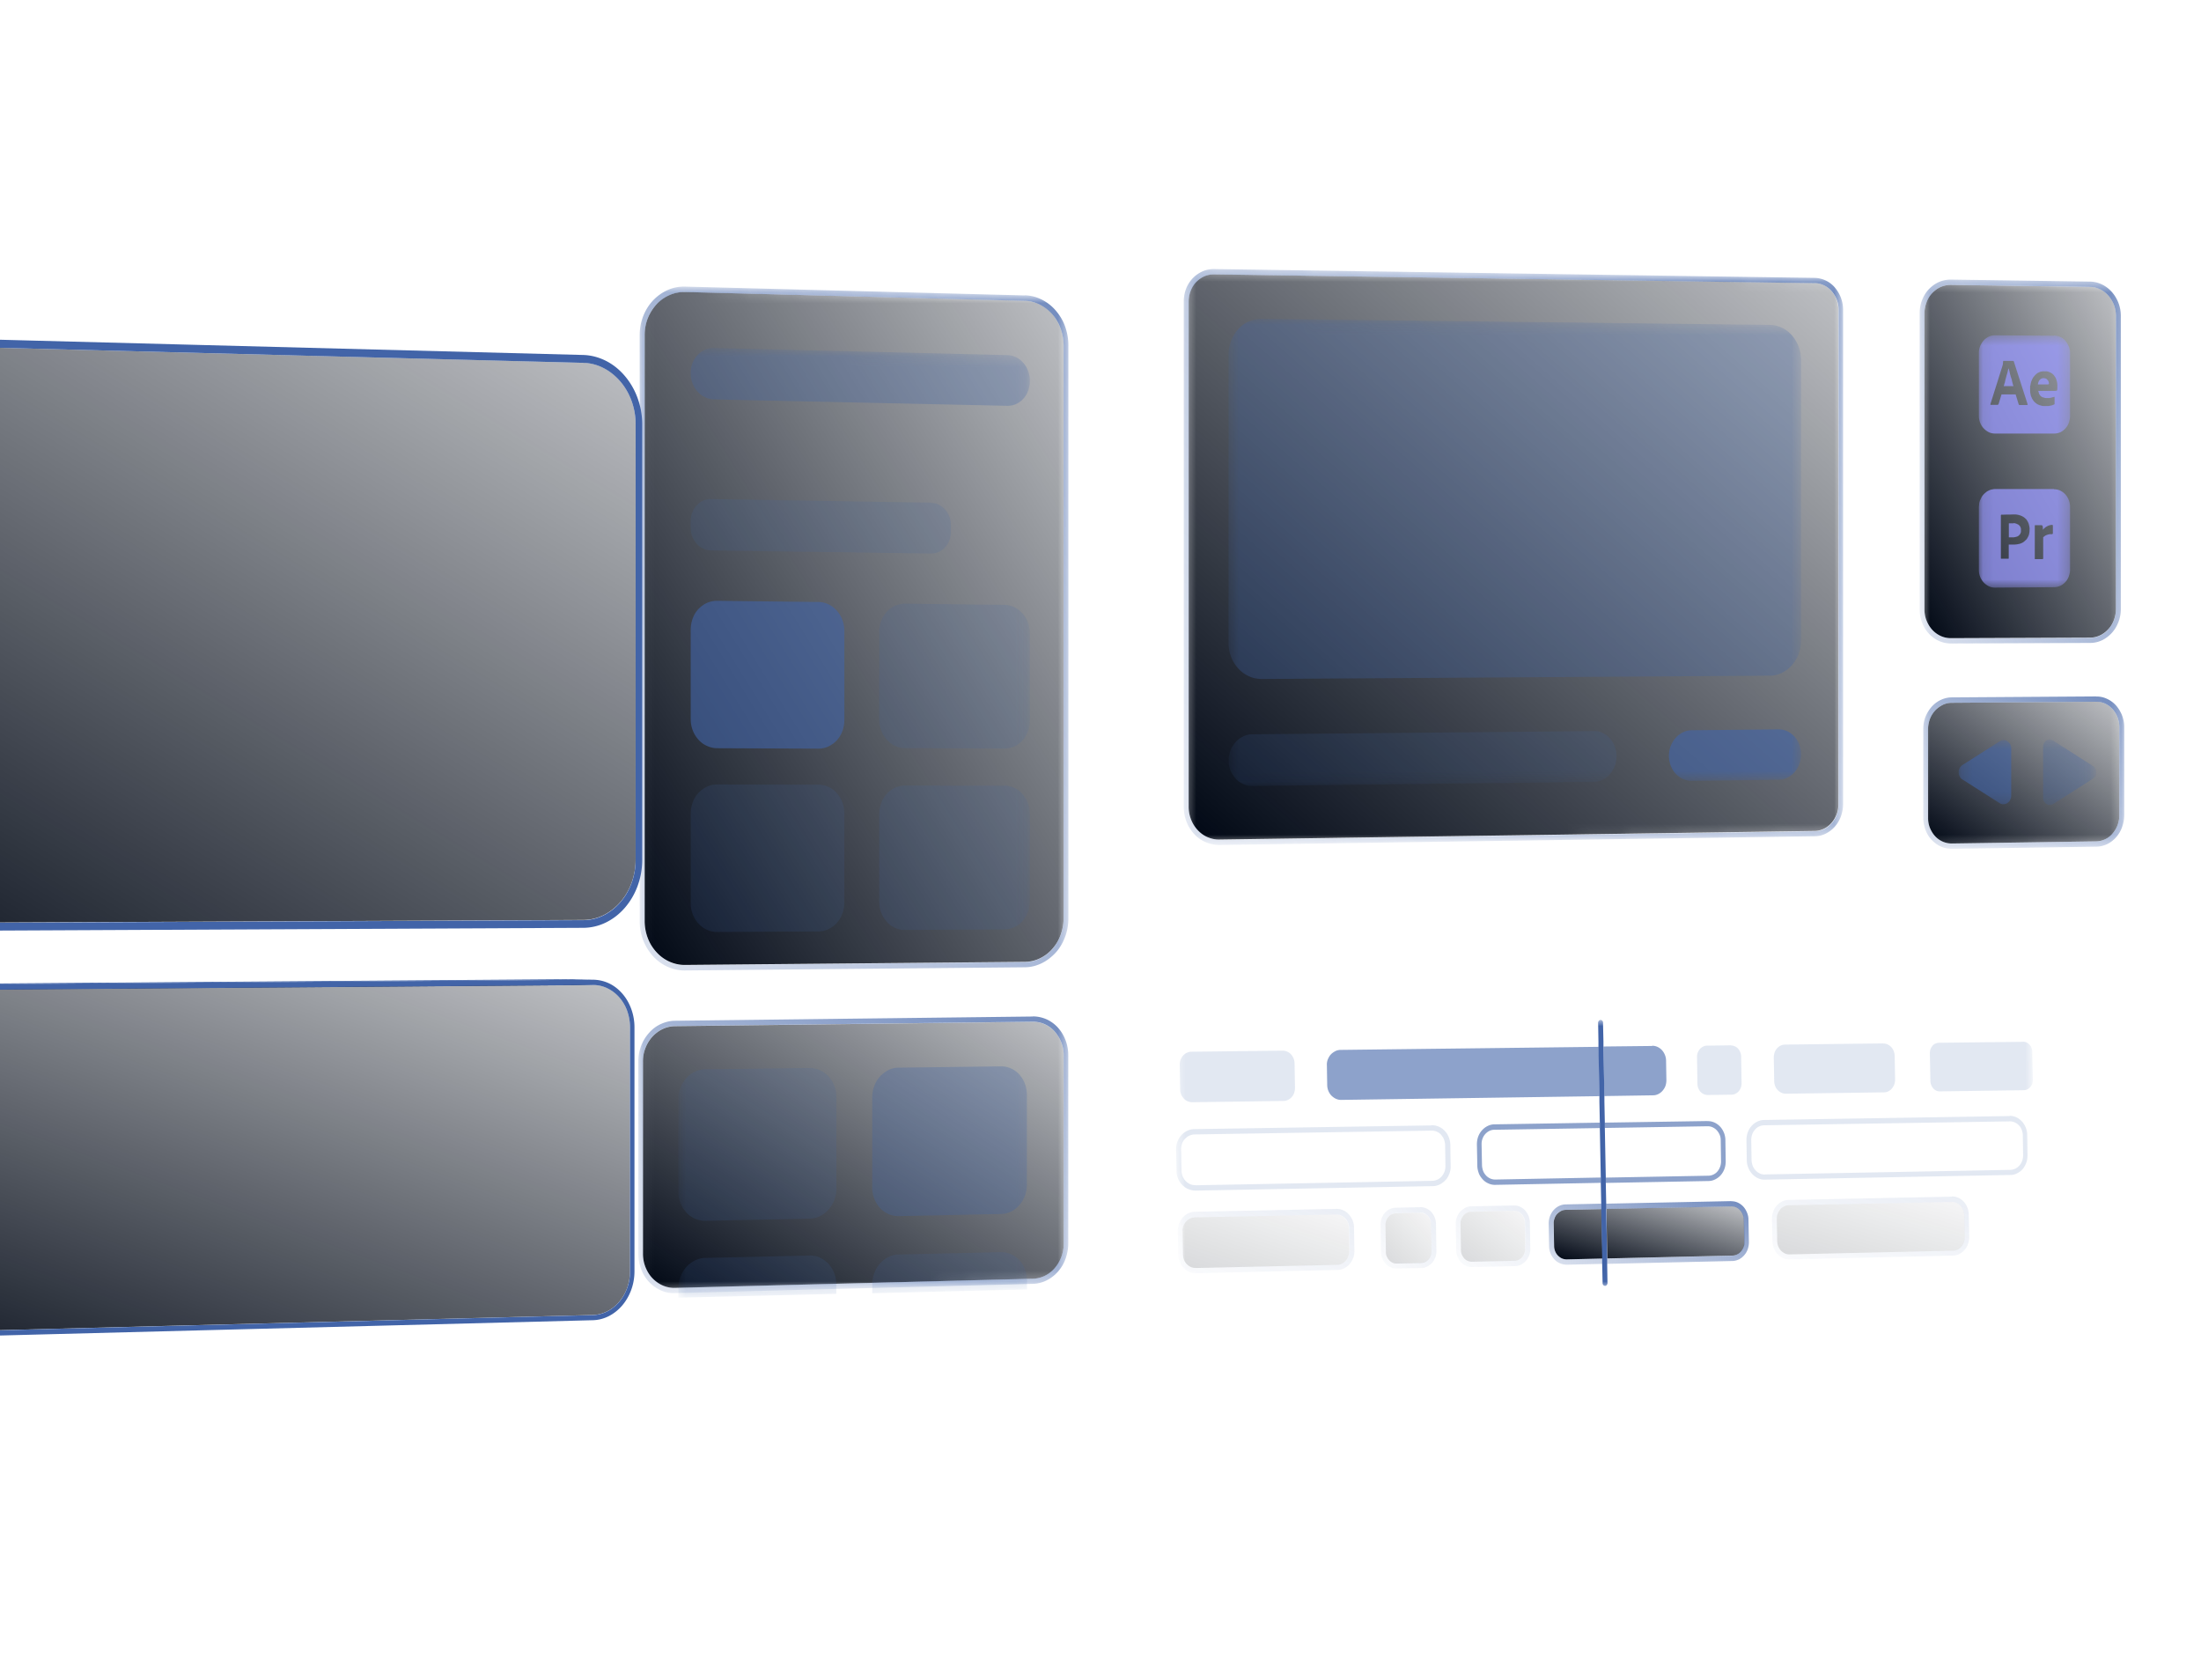 <svg xmlns="http://www.w3.org/2000/svg" xmlns:xlink="http://www.w3.org/1999/xlink" width="207" height="158" fill="none" xmlns:v="https://vecta.io/nano"><style><![CDATA[.B{fill:#4264a8}.C{fill:#fff}.D{opacity:.15}.E{fill:#000714}.F{fill-opacity:.75}.G{opacity:.6}.H{color-interpolation-filters:sRGB}.I{flood-opacity:0}]]></style><g filter="url(#b)"><mask id="A" maskUnits="userSpaceOnUse" x="190" y="92" width="3" height="1"><path d="M190.961 92.56l1.89.06h-.03-.03-.03-.03l-1.89-.06h.03.03.03.03z" class="C"/></mask><g mask="url(#A)" class="E"><path d="M192.741 92.62l-1.89-.06h.03.03.03.03l1.89.06h-.03-.03-.03-.03z"/></g><mask id="B" maskUnits="userSpaceOnUse" x="190" y="92" width="3" height="1"><path d="M190.971 92.08l1.89.05h-.03-.03-.03-.03l-1.89-.05h.03.03.03.03z" class="C"/></mask><g mask="url(#B)" class="B"><path d="M192.741 92.13l-1.89-.05h.03.03.03.03l1.89.05h-.03-.03-.03-.03z"/></g><path d="M109.421 93.27l-1.62-.07 83.04-.64 1.9.06-83.32.65z" class="E"/><path d="M109.421 92.76l-1.62-.06 83.04-.62 1.9.05-83.32.63z" class="B"/><mask id="C" maskUnits="userSpaceOnUse" x="107" y="125" width="3" height="1"><path d="M108.881 125.77l-1.62-.2.13.01h.13.13.13l1.62.2h-.14-.13-.13c-.04 0-.09 0-.13-.01h.01z" class="C"/></mask><g mask="url(#C)" class="B"><path d="M108.881 125.77l-1.62-.2.13.01h.13.13.13l1.62.2h-.14-.13-.13c-.04 0-.09 0-.13-.01"/></g><mask id="D" maskUnits="userSpaceOnUse" x="103" y="121" width="6" height="5"><path d="M108.881 125.769l-1.62-.2c-.47-.06-.91-.21-1.31-.44a3.79 3.79 0 0 1-1.06-.9 4.15 4.15 0 0 1-.7-1.25c-.16-.46-.26-.97-.26-1.5l1.61.18c0 .53.09 1.04.26 1.51s.41.89.71 1.26a3.79 3.79 0 0 0 1.06.9c.4.23.85.38 1.32.44h-.01z" class="C"/></mask><g mask="url(#D)" class="E"><path d="M108.881 125.769l-1.62-.2c-.47-.06-.91-.21-1.31-.44a3.79 3.79 0 0 1-1.06-.9 4.15 4.15 0 0 1-.7-1.25c-.16-.46-.26-.97-.26-1.5l1.61.18c0 .53.09 1.04.26 1.51s.41.89.71 1.26a3.79 3.79 0 0 0 1.06.9c.4.23.85.38 1.32.44"/></g><path d="M105.54 121.669l-1.6-.19V97.44l1.6.08v24.15z" class="E"/><path d="M192.741 92.62c.49 0 .95.1 1.37.3a3.54 3.54 0 0 1 1.12.85c.32.36.57.79.75 1.27s.27 1.01.27 1.56v22.95c0 .55-.1 1.09-.27 1.57s-.43.92-.75 1.3a3.53 3.53 0 0 1-1.12.89c-.42.21-.88.34-1.37.35l-83.32 2.13a3.63 3.63 0 0 1-1.51-.29c-.47-.2-.88-.5-1.23-.88a4.28 4.28 0 0 1-.83-1.32c-.2-.5-.3-1.05-.3-1.64V97.52c0-.59.11-1.14.3-1.65s.48-.97.83-1.35a3.9 3.9 0 0 1 1.23-.91 3.63 3.63 0 0 1 1.51-.34l83.32-.65z" fill="url(#e)"/><mask id="E" maskUnits="userSpaceOnUse" x="103" y="93" width="7" height="5"><path d="M105.541 97.52l-1.61-.08a4.64 4.64 0 0 1 .3-1.64c.19-.5.48-.96.83-1.34a3.94 3.94 0 0 1 1.23-.91c.47-.22.97-.34 1.5-.34l1.62.06c-.54 0-1.04.13-1.51.34a3.79 3.79 0 0 0-1.23.91 4.31 4.31 0 0 0-.83 1.35c-.2.51-.3 1.07-.3 1.65z" class="C"/></mask><g mask="url(#E)" class="E"><path d="M105.541 97.52l-1.61-.08a4.73 4.73 0 0 1 .19-1.32c.12-.41.31-.8.54-1.15a3.98 3.98 0 0 1 .82-.91c.31-.25.66-.47 1.04-.61l1.62.06c-.38.15-.73.35-1.05.61s-.59.57-.82.92-.41.74-.54 1.16-.19.86-.19 1.33"/><path d="M108.141 93.51l-1.62-.06c.1-.04.2-.07.3-.1s.21-.05.31-.07l.32-.05.33-.02 1.62.06a1.83 1.83 0 0 0-.33.02l-.32.05a3.53 3.53 0 0 0-.31.08l-.3.1"/></g><mask id="F" maskUnits="userSpaceOnUse" x="103" y="121" width="6" height="6"><path d="M108.821 126.28l-1.62-.2a4.12 4.12 0 0 1-1.47-.49 4.19 4.19 0 0 1-1.18-1c-.33-.4-.6-.88-.79-1.4a4.9 4.9 0 0 1-.29-1.68l1.61.18c0 .6.1 1.17.29 1.69s.46 1 .79 1.41.74.75 1.19 1.01.95.43 1.47.49v-.01z" class="C"/></mask><g mask="url(#F)" class="B"><path d="M108.821 126.28l-1.62-.2a4.12 4.12 0 0 1-1.47-.49 4.19 4.19 0 0 1-1.18-1c-.33-.4-.6-.88-.79-1.4a4.9 4.9 0 0 1-.29-1.68l1.61.18c0 .6.1 1.17.29 1.69s.46 1 .79 1.41.74.75 1.19 1.01.95.43 1.47.49"/></g><path d="M105.081 121.68l-1.61-.19V97.45l1.61.08v24.15z" class="B"/><mask id="G" maskUnits="userSpaceOnUse" x="103" y="92" width="7" height="6"><path d="M105.081 97.53l-1.61-.08c0-.65.12-1.27.34-1.84s.54-1.08.93-1.51a4.31 4.31 0 0 1 1.38-1.02 4.01 4.01 0 0 1 1.68-.38l1.62.06a4.02 4.02 0 0 0-1.69.38c-.52.24-.99.59-1.38 1.03s-.71.95-.93 1.51-.34 1.19-.34 1.85z" class="C"/></mask><g mask="url(#G)" class="B"><path d="M105.081 97.53l-1.61-.08c0-.52.08-1.01.22-1.48a5.08 5.08 0 0 1 .6-1.29 4.53 4.53 0 0 1 .92-1.03c.35-.29.75-.52 1.17-.69l1.62.06c-.42.16-.82.4-1.17.69a4.82 4.82 0 0 0-.93 1.03c-.26.39-.47.83-.61 1.3s-.22.97-.22 1.49"/><path d="M108.001 93.03l-1.62-.06.34-.11.35-.08.36-.05.37-.02 1.62.06c-.12 0-.25 0-.37.02l-.36.05a3.59 3.59 0 0 0-.35.08l-.34.11z"/></g><path d="M192.741 92.129c.54 0 1.06.12 1.53.34s.89.55 1.25.96.64.89.84 1.43a5.03 5.03 0 0 1 .31 1.75v22.94c0 .62-.11 1.22-.31 1.76s-.49 1.04-.84 1.45a4.15 4.15 0 0 1-1.25 1c-.47.24-.99.38-1.53.39l-83.32 2.15a3.84 3.84 0 0 1-1.69-.33 4.19 4.19 0 0 1-1.38-.98c-.39-.42-.71-.92-.93-1.48s-.34-1.18-.34-1.84v-24.15a5.15 5.15 0 0 1 .34-1.85c.22-.57.54-1.08.93-1.51s.86-.78 1.38-1.03 1.09-.38 1.69-.38l83.32-.62zm3.51 27.43v-22.95a4.6 4.6 0 0 0-.27-1.56c-.17-.47-.43-.91-.75-1.27a3.54 3.54 0 0 0-1.12-.85 3.02 3.02 0 0 0-1.37-.3l-83.32.65c-.54 0-1.04.13-1.51.34a3.79 3.79 0 0 0-1.23.91 4.31 4.31 0 0 0-.83 1.35c-.2.51-.3 1.07-.3 1.65v24.14a4.64 4.64 0 0 0 .3 1.64 4 4 0 0 0 .83 1.32c.35.37.77.67 1.23.88s.97.31 1.51.29l83.32-2.13c.49-.01.95-.14 1.37-.35s.8-.52 1.12-.89.57-.81.75-1.3.27-1.02.27-1.57z" class="B"/></g><g filter="url(#c)"><mask id="H" maskUnits="userSpaceOnUse" x="108" y="86" width="3" height="1"><path d="M110.53 86.87l-1.62-.03h.03.03.03.03l1.62.03h-.03-.03-.03-.03z" class="C"/></mask><g mask="url(#H)" class="B"><path d="M110.53 86.87l-1.62-.03h.03.03.03.03l1.62.03h-.03-.03-.03-.03z"/></g><mask id="I" maskUnits="userSpaceOnUse" x="108" y="32" width="3" height="1"><path d="M108.28 32.26l1.62-.2c.06 0 .12-.01.19-.02s.12 0 .19-.01.13 0 .19 0h.19l-1.62.2h-.19-.19c-.06 0-.12 0-.19.01l-.18.02h-.01z" class="C"/></mask><g mask="url(#I)" class="B"><path d="M110.66 32.02l-1.62.2h-.19-.19c-.06 0-.12 0-.19.01l-.18.02 1.62-.2c.06 0 .12-.01.19-.02s.12 0 .19-.01.13 0 .19 0h.19"/></g><mask id="J" maskUnits="userSpaceOnUse" x="103" y="80" width="8" height="7"><path d="M110.53 86.87l-1.62-.03a5.2 5.2 0 0 1-2.07-.49c-.64-.3-1.21-.74-1.68-1.27s-.87-1.16-1.13-1.86-.42-1.47-.42-2.27h1.61a6.34 6.34 0 0 0 .42 2.29 6.02 6.02 0 0 0 1.14 1.87 5.56 5.56 0 0 0 1.69 1.28c.64.31 1.34.48 2.07.5l-.01-.02z" class="C"/></mask><g mask="url(#J)" class="E"><path d="M110.53 86.87l-1.62-.03a5.2 5.2 0 0 1-2.07-.49c-.64-.3-1.21-.74-1.68-1.27s-.87-1.16-1.13-1.86-.42-1.47-.42-2.27h1.61a6.34 6.34 0 0 0 .42 2.29 6.02 6.02 0 0 0 1.14 1.87 5.56 5.56 0 0 0 1.69 1.28c.64.31 1.34.48 2.07.5"/></g><path d="M105.211 80.95l-1.61-.01V38.01l1.61-.17v43.11z" class="E"/><mask id="K" maskUnits="userSpaceOnUse" x="103" y="32" width="7" height="7"><path d="M108.281 32.26l1.62-.2a4.94 4.94 0 0 0-1.85.62c-.56.32-1.07.75-1.49 1.26a5.78 5.78 0 0 0-.99 1.77 6.43 6.43 0 0 0-.36 2.13l-1.61.18c0-.75.13-1.46.36-2.12a5.73 5.73 0 0 1 .99-1.76c.42-.51.92-.94 1.48-1.26s1.18-.53 1.84-.62h.01z" class="C"/></mask><g mask="url(#K)" class="E"><path d="M105.211 37.84l-1.61.18c0-.65.1-1.27.27-1.85s.43-1.12.76-1.6.71-.9 1.16-1.25.94-.62 1.47-.81l1.62-.2a5.15 5.15 0 0 0-1.47.81c-.44.35-.83.77-1.16 1.26a6.04 6.04 0 0 0-.76 1.6 6.29 6.29 0 0 0-.27 1.86"/><path d="M108.871 32.3l-1.62.2.25-.08.25-.07c.08-.02.17-.04.26-.05l.26-.04 1.62-.2-.26.04c-.08.02-.17.03-.26.05l-.26.07-.25.08"/></g><path d="M191.83 34.11a4.52 4.52 0 0 1 1.93.49c.59.3 1.12.73 1.57 1.25s.81 1.14 1.06 1.82.39 1.43.39 2.21v40.96a6.36 6.36 0 0 1-.39 2.2c-.25.68-.61 1.29-1.06 1.8s-.98.93-1.57 1.22-1.24.45-1.93.45l-81.17.35c-.75 0-1.47-.16-2.12-.46a5.38 5.38 0 0 1-1.73-1.27c-.49-.54-.89-1.18-1.17-1.89s-.43-1.49-.43-2.31V37.84c0-.82.15-1.6.43-2.31a5.82 5.82 0 0 1 1.17-1.86c.49-.52 1.08-.95 1.73-1.23s1.37-.43 2.12-.41l81.17 2.09v-.01z" fill="url(#f)"/><mask id="L" maskUnits="userSpaceOnUse" x="102" y="80" width="9" height="8"><path d="M110.5 87.63l-1.62-.04a5.7 5.7 0 0 1-2.32-.56 6.14 6.14 0 0 1-1.9-1.43 6.69 6.69 0 0 1-1.28-2.1c-.3-.79-.47-1.65-.47-2.56h1.6c0 .92.17 1.79.47 2.58a6.74 6.74 0 0 0 1.28 2.11 6.33 6.33 0 0 0 1.9 1.44 5.55 5.55 0 0 0 2.33.56h.01z" class="C"/></mask><g mask="url(#L)" class="B"><path d="M110.5 87.63l-1.62-.04a5.7 5.7 0 0 1-2.32-.56 6.14 6.14 0 0 1-1.9-1.43 6.69 6.69 0 0 1-1.28-2.1c-.3-.79-.47-1.65-.47-2.56h1.6c0 .92.17 1.79.47 2.58a6.74 6.74 0 0 0 1.28 2.11 6.33 6.33 0 0 0 1.9 1.44 5.55 5.55 0 0 0 2.33.56"/></g><path d="M104.52 80.95l-1.61-.01V38l1.61-.18v43.13z" class="B"/><mask id="M" maskUnits="userSpaceOnUse" x="102" y="31" width="8" height="7"><path d="M108.18 31.51l1.62-.21c-.74.09-1.45.34-2.08.7s-1.2.85-1.68 1.43-.86 1.25-1.12 1.99-.41 1.55-.41 2.39l-1.6.18c0-.84.14-1.65.41-2.38s.64-1.41 1.12-1.99a6.1 6.1 0 0 1 1.67-1.42c.63-.36 1.33-.6 2.07-.7v.01z" class="C"/></mask><g mask="url(#M)" class="B"><path d="M104.52 37.82l-1.6.18a7.19 7.19 0 0 1 .31-2.09c.2-.66.49-1.26.86-1.8s.81-1.02 1.31-1.41a5.87 5.87 0 0 1 1.66-.92l1.62-.21c-.6.21-1.16.52-1.66.92s-.94.87-1.31 1.42-.66 1.15-.86 1.81-.31 1.36-.31 2.1"/><path d="M108.66 31.57l-1.62.21.28-.09.28-.08c.09-.03.19-.04.29-.06l.29-.05 1.62-.21a2.5 2.5 0 0 0-.29.05l-.29.06a2.29 2.29 0 0 0-.28.08l-.28.09z"/></g><path d="M191.83 33.38c.77.02 1.5.22 2.17.56s1.27.83 1.77 1.42.91 1.29 1.19 2.06a7.28 7.28 0 0 1 .44 2.49v40.94a7.18 7.18 0 0 1-.44 2.48c-.28.76-.69 1.45-1.19 2.03s-1.1 1.05-1.77 1.38-1.4.51-2.17.51l-81.17.38a5.63 5.63 0 0 1-2.38-.52c-.73-.34-1.4-.82-1.95-1.43a6.94 6.94 0 0 1-1.32-2.13c-.31-.8-.48-1.68-.48-2.61V37.82c0-.93.17-1.8.48-2.6a6.4 6.4 0 0 1 1.32-2.1 6.06 6.06 0 0 1 1.95-1.39c.73-.32 1.54-.49 2.38-.47l81.17 2.12zm4.95 47.47V39.89c0-.78-.14-1.53-.39-2.21s-.61-1.3-1.06-1.82-.98-.95-1.57-1.25a4.38 4.38 0 0 0-1.93-.49l-81.17-2.09c-.75-.02-1.47.13-2.12.41a5.12 5.12 0 0 0-1.73 1.23 6.05 6.05 0 0 0-1.17 1.86c-.28.7-.43 1.49-.43 2.31v43.11c0 .82.15 1.6.43 2.31s.68 1.35 1.17 1.89a5.38 5.38 0 0 0 1.73 1.27c.65.3 1.37.46 2.12.46l81.17-.35c.69 0 1.34-.16 1.93-.45s1.12-.71 1.57-1.22.81-1.12 1.06-1.8a6.36 6.36 0 0 0 .39-2.2" class="B"/></g><mask id="N" maskUnits="userSpaceOnUse" x="111" y="25" width="63" height="55"><path d="M111.33 79.51V25.26l62.02.91V78.6l-62.02.91z" class="C"/></mask><g mask="url(#N)"><path d="M170.68 26.62l-56.5-.82c-.33 0-.64.06-.93.19s-.54.31-.76.54-.39.51-.51.82a2.78 2.78 0 0 0-.19 1v47.5a3.31 3.31 0 0 0 .23 1.22c.15.38.36.71.62.99s.57.51.92.66.72.24 1.12.23l55.99-.81c.31 0 .6-.08.87-.21s.51-.32.71-.55.36-.5.48-.8.17-.63.17-.98V29.16a2.84 2.84 0 0 0-.17-.98c-.11-.3-.28-.57-.48-.8s-.44-.42-.71-.55-.56-.21-.87-.21" fill="url(#g)"/><path d="M114.69 78.96a2.77 2.77 0 0 1-1.12-.23c-.34-.15-.66-.38-.92-.66s-.47-.62-.62-.99a3.23 3.23 0 0 1-.23-1.22v-47.5c0-.36.07-.7.19-1s.3-.58.51-.82.47-.42.76-.54.6-.2.93-.19l56.5.82c.31 0 .6.08.87.21s.51.32.71.55.36.5.48.8.17.63.17.98v46.46a2.84 2.84 0 0 1-.17.98c-.11.3-.28.57-.48.8s-.44.42-.71.55-.56.21-.87.21l-55.99.81m55.98-52.85l-56.5-.83c-.39 0-.77.07-1.11.23a2.92 2.92 0 0 0-.91.65c-.26.28-.47.61-.61.97s-.22.77-.22 1.2v47.51c0 .5.09.98.26 1.42a3.67 3.67 0 0 0 .72 1.15c.3.33.67.59 1.07.76s.84.27 1.3.27l55.99-.82a2.31 2.31 0 0 0 1.04-.25 2.83 2.83 0 0 0 .85-.65c.24-.27.44-.6.57-.96s.21-.75.21-1.17V29.16a3.24 3.24 0 0 0-.21-1.17 3.3 3.3 0 0 0-.57-.96 2.54 2.54 0 0 0-.85-.65c-.32-.15-.67-.24-1.04-.25" fill="url(#h)" class="F"/></g><mask id="O" maskUnits="userSpaceOnUse" x="180" y="26" width="20" height="54"><path d="M180.55 79.86V26.25l19.22.28v53.04l-19.22.29z" class="C"/></mask><g mask="url(#O)"><path d="M196.57 26.98l-13.1-.19a2.39 2.39 0 0 0-.96.2c-.3.13-.56.33-.79.57a2.44 2.44 0 0 0-.53.86 3.06 3.06 0 0 0-.2 1.05v27.84c0 .37.07.73.2 1.05a2.89 2.89 0 0 0 .53.86c.22.24.49.44.79.58s.62.21.96.21l13.1-.05c.34 0 .66-.08.95-.22s.55-.34.77-.58a2.57 2.57 0 0 0 .52-.86c.12-.33.19-.67.19-1.04V29.7c0-.37-.07-.72-.19-1.05a2.57 2.57 0 0 0-.52-.86c-.22-.24-.48-.45-.77-.59a2.33 2.33 0 0 0-.95-.23" fill="url(#i)"/><path d="M183.47 60.01c-.34 0-.66-.07-.96-.21s-.56-.33-.79-.58-.41-.54-.53-.86-.2-.68-.2-1.05V29.47c0-.37.07-.73.2-1.05a3.02 3.02 0 0 1 .53-.86 2.22 2.22 0 0 1 .79-.57c.3-.13.62-.21.96-.2l13.1.19c.34 0 .66.09.95.23a2.44 2.44 0 0 1 .77.59c.22.25.4.54.52.86a3.01 3.01 0 0 1 .19 1.05v27.57c0 .37-.07.72-.19 1.04s-.3.61-.52.86-.48.44-.77.58-.61.21-.95.22l-13.1.05m13.1-33.55l-13.1-.19c-.4 0-.79.08-1.14.24s-.66.39-.93.67-.48.63-.63 1.01a3.39 3.39 0 0 0-.23 1.25v27.85a3.43 3.43 0 0 0 .23 1.25c.15.38.36.73.63 1.02s.58.52.93.68.73.25 1.14.25l13.1-.05c.4 0 .78-.09 1.12-.25s.65-.4.92-.69.47-.63.62-1.01.23-.8.23-1.24V29.71c0-.44-.08-.86-.23-1.24a3.4 3.4 0 0 0-.62-1.02c-.26-.29-.57-.53-.92-.7s-.72-.26-1.12-.27z" fill="url(#j)" class="F"/><path d="M197.14 65.99l-13.58.1a1.91 1.91 0 0 0-.86.2c-.26.13-.51.31-.71.53a2.49 2.49 0 0 0-.48.78c-.11.29-.18.61-.18.95v8.36c0 .34.06.66.18.95s.28.55.48.77a2.11 2.11 0 0 0 .71.51c.27.12.56.18.86.18l13.58-.2a2.04 2.04 0 0 0 .85-.2c.26-.12.5-.31.69-.53a2.66 2.66 0 0 0 .47-.78 2.67 2.67 0 0 0 .17-.95v-8.27c0-.33-.06-.65-.17-.94s-.27-.55-.47-.77-.43-.39-.69-.51-.55-.19-.85-.18z" fill="url(#k)"/><path d="M183.56 79.32c-.31 0-.6-.06-.86-.18s-.51-.3-.71-.51-.37-.48-.48-.77-.18-.61-.18-.95v-8.36c0-.34.06-.66.18-.95s.28-.56.48-.78.44-.4.71-.53.56-.2.86-.2l13.58-.1c.3 0 .59.06.85.18s.5.3.69.51.36.48.47.77.17.61.17.94v8.27a2.67 2.67 0 0 1-.17.95c-.11.29-.27.56-.47.78a2.36 2.36 0 0 1-.69.53 1.9 1.9 0 0 1-.85.2l-13.58.2zm13.58-13.83l-13.58.09c-.37 0-.72.09-1.04.24s-.61.37-.85.64-.44.59-.58.94-.21.74-.21 1.15v8.36c0 .41.08.79.21 1.14s.33.67.58.93a2.86 2.86 0 0 0 .85.62c.32.15.67.22 1.04.22l13.58-.2c.36 0 .71-.09 1.03-.24a2.61 2.61 0 0 0 .84-.64c.24-.27.43-.58.56-.94a3.34 3.34 0 0 0 .21-1.14v-8.27a2.99 2.99 0 0 0-.21-1.13c-.14-.34-.33-.66-.56-.92s-.52-.47-.84-.62-.66-.23-1.03-.22" fill="url(#l)" class="F"/></g><mask id="P" maskUnits="userSpaceOnUse" x="186" y="31" width="9" height="25"><path d="M186.09 55.34V31.52l8.59.06v23.71l-8.59.05z" class="C"/></mask><g mask="url(#P)"><path opacity=".75" d="M192.199 35.559s-.09 0-.14.02-.09.03-.13.06-.08.06-.11.1-.06.08-.08.13c-.01.02-.02.04-.03.07s-.02.05-.02.07-.01.05-.02.07 0 .05-.01.07h.76.06.05.05.04l.08-.04v-.04l-.02-.14c-.02-.06-.04-.11-.07-.15a1.2 1.2 0 0 0-.11-.12c-.04-.04-.09-.06-.13-.07s-.1-.03-.15-.03m-3.33-.91l-.03.12-.03.13-.03.13c-.01.05-.02.09-.04.13-.01.05-.03.1-.04.14l-.04.15c-.01.05-.03.1-.04.15s-.03.1-.04.15l-.03.15c-.01.05-.02.1-.04.14s-.03.09-.04.14-.03.09-.04.13h.91l-.02-.07c-.01-.03-.01-.05-.02-.07s-.02-.05-.02-.07-.02-.05-.02-.07c0-.03-.01-.05-.02-.08s-.01-.06-.02-.09-.02-.06-.02-.09-.02-.06-.02-.09l-.03-.09-.03-.09-.03-.09c-.01-.03-.02-.06-.02-.09l-.03-.09c-.01-.03-.02-.06-.02-.09s-.02-.06-.02-.09-.02-.06-.02-.08c0-.03-.01-.06-.02-.08s-.01-.05-.02-.08-.01-.05-.02-.07-.01-.05-.02-.07m3.54 3.51h-.02-.04-.02-.19c-.06 0-.12-.01-.18-.03s-.11-.03-.16-.04-.1-.04-.15-.06c-.04-.02-.09-.04-.13-.07l-.12-.09c-.04-.03-.07-.07-.11-.1s-.07-.08-.1-.12-.06-.08-.08-.12-.05-.08-.07-.13a1.63 1.63 0 0 0-.06-.13c-.02-.04-.03-.09-.04-.14l-.03-.14c-.01-.05-.02-.09-.02-.14s-.01-.1-.01-.14v-.15-.16c0-.05 0-.11.02-.16s.02-.1.03-.16.03-.1.04-.16a.58.58 0 0 1 .05-.14 1.96 1.96 0 0 0 .06-.14c.02-.05.05-.09.07-.13a.47.47 0 0 1 .09-.12l.09-.11.1-.1c.03-.03.07-.06.11-.09s.08-.05.12-.07l.13-.06c.04-.02.09-.03.14-.04s.1-.01.15-.02.11 0 .16 0h.02.02.13c.04 0 .09.01.13.02s.08.02.12.04.08.03.12.05l.11.06c.04.02.07.05.1.07s.06.06.09.09.05.06.08.1l.07.1c.02.03.04.07.06.11a.61.61 0 0 1 .05.12c.01.04.03.08.04.12l.03.12c.01.04.01.08.02.12s0 .08.01.12 0 .08 0 .12v.07.07.06.06l-.02.16-.05.05h-.11s-.03.01-.05.01h-.05-.06-.06-.06-.06-.07-.07-1.13s0 .05.02.08.01.06.02.09l.03.09c.01.03.03.06.04.08.02.02.03.05.05.07s.04.05.06.07.05.04.07.06.05.03.08.04c.03.02.07.03.11.04l.11.03a.43.43 0 0 0 .12.02h.12.09.09c.03 0 .06 0 .09-.01s.06-.01.09-.02c.03 0 .05 0 .08-.02s.05-.01.08-.02.05-.02.08-.02.05-.02.08-.03l.02.04v.65l-.03.03c-.03.01-.06.03-.09.04l-.09.03-.09.03c-.03.01-.06.01-.09.02-.03 0-.07.01-.1.02s-.07.01-.1.01h-.1-.11m-5.21-.09l-.03-.07 1.15-3.65.03-.13.02-.26.02-.04h.93l.05.03 1.31 4.06-.03.06h-.75l-.06-.05-.29-.95h-1.33l-.28.92-.07.06h-.68m5.97-6.5l-5.55-.04c-.21 0-.41.04-.59.13s-.35.21-.48.36a1.9 1.9 0 0 0-.33.53c-.08.2-.12.42-.12.65v5.9c0 .23.04.45.12.65s.19.38.33.53a1.68 1.68 0 0 0 .48.36c.18.09.38.13.59.13h5.55c.21 0 .41-.04.59-.12s.34-.21.48-.36.25-.33.32-.53.12-.42.12-.65v-5.87c0-.23-.04-.45-.12-.65s-.19-.38-.32-.54-.3-.28-.48-.36-.38-.13-.59-.14m-3.82 17.66h-.02-.02-.09-.1-.1-.1v1.32h.14.19.1c.03 0 .07 0 .1-.01s.07-.01.1-.02l.1-.03c.03 0 .06-.02.09-.03s.05-.03.08-.05.05-.04.07-.06.04-.04.06-.07c.02-.02.04-.05.05-.08s.03-.06.04-.09a.36.36 0 0 0 .02-.11v-.12-.09c0-.03 0-.06-.01-.09l-.03-.09c-.01-.03-.03-.06-.04-.08s-.03-.05-.05-.07l-.06-.06c-.02-.02-.04-.04-.07-.05s-.05-.03-.08-.04-.06-.03-.09-.04l-.09-.03c-.03-.01-.06-.01-.09-.02s-.06 0-.1 0m2.73.66l.09-.1.09-.09c.03-.03.07-.05.1-.08s.07-.05.11-.07.08-.05.13-.07.09-.04.13-.05l.14-.03c.05-.01.1-.01.14-.01l.05.04v.78l-.06.05h-.03-.17c-.05 0-.11.02-.16.03s-.11.03-.16.05a1.01 1.01 0 0 0-.15.07l-.18.14v2.01l-.05.05h-.7-.02-.02v-.03-.02-2.2-.3-.31-.07-.07-.07-.07-.03l.02-.02h.64l.07.06c0 .03.02.06.02.09s.01.06.01.09v.09.09m-3.91 2.75l-.04-.04v-4.07l.03-.05h.2l.27-.01h.31l.33-.01h.21c.07 0 .13.01.19.02s.12.02.18.04l.16.05.13.06c.04.02.08.05.12.07s.08.06.12.09.07.07.11.1c.03.03.06.06.08.1s.05.07.07.11l.06.12c.02.04.03.08.05.12l.03.13.03.13.02.13c.01.05 0 .09 0 .13l-.01.24-.04.22c-.02.07-.04.14-.07.2l-.1.18c-.03.05-.07.11-.12.15s-.09.09-.14.13l-.15.11c-.05.03-.11.06-.17.08-.06.03-.12.05-.19.06s-.13.03-.2.04l-.21.02h-.22-.18-.16v1.29.02l-.02.02h-.02-.69m4.99-6.55h-5.55c-.1 0-.2.02-.3.04a1.11 1.11 0 0 0-.29.1c-.1.05-.18.09-.26.16s-.16.13-.23.21-.14.16-.19.26l-.14.29a1.18 1.18 0 0 0-.08.31l-.03.33v5.9c0 .23.04.45.12.65s.19.38.33.53a1.68 1.68 0 0 0 .48.36c.18.09.38.13.59.13l5.55-.04c.21 0 .41-.05.59-.13s.34-.21.48-.36.25-.33.32-.53.12-.42.12-.65v-5.87c0-.23-.04-.45-.12-.65s-.19-.38-.32-.53-.3-.27-.48-.36-.38-.13-.59-.13" fill="#99f"/></g><mask id="Q" maskUnits="userSpaceOnUse" x="110" y="95" width="82" height="27"><path d="M110.85 121.92l-.45-25.59 80.66-.85.43 24.47-80.64 1.97z" class="C"/></mask><g mask="url(#Q)"><path d="M120.611 98.8l-8.56.1c-.15 0-.3.04-.43.1s-.25.15-.35.26a1.28 1.28 0 0 0-.24.39c-.06.15-.08.31-.08.47l.04 2.34c0 .17.04.33.1.47a1.39 1.39 0 0 0 .25.38c.1.11.23.2.36.25a1.23 1.23 0 0 0 .44.09l8.56-.12c.15 0 .3-.04.43-.1s.25-.15.35-.26a1.09 1.09 0 0 0 .23-.39 1.45 1.45 0 0 0 .08-.47l-.04-2.32c0-.17-.04-.33-.1-.47a1.36 1.36 0 0 0-.24-.38c-.1-.11-.22-.19-.36-.25a1.08 1.08 0 0 0-.44-.09z" class="B D"/><path d="M150.351 98.44l-24.26.29c-.18 0-.36.04-.51.12s-.3.18-.42.31-.21.29-.28.46-.1.36-.09.56l.03 1.84a1.47 1.47 0 0 0 .11.56c.07.17.17.33.29.45s.27.23.43.3.33.11.52.1l24.26-.35-.08-4.66m5.03-.06l-4.58.05.08 4.66 4.58-.07c.18 0 .34-.04.5-.12a1.23 1.23 0 0 0 .4-.31c.11-.13.21-.28.27-.45s.09-.36.09-.56l-.03-1.81a1.42 1.42 0 0 0-.11-.55c-.07-.17-.16-.32-.28-.45s-.26-.23-.41-.3a1.18 1.18 0 0 0-.5-.11" class="B G"/><path d="M162.771 98.3l-2.23.03a.78.78 0 0 0-.37.09c-.11.06-.22.13-.3.23a1.27 1.27 0 0 0-.2.34c-.05.13-.07.27-.07.42l.04 2.51a1.07 1.07 0 0 0 .08.41c.05.12.12.24.21.34a.84.84 0 0 0 .31.22c.12.05.24.08.38.08l2.23-.03a.78.78 0 0 0 .37-.09c.11-.06.22-.13.3-.23a1.27 1.27 0 0 0 .2-.34c.05-.13.07-.27.07-.42l-.04-2.5a1.07 1.07 0 0 0-.08-.41c-.05-.12-.12-.24-.21-.34a.84.84 0 0 0-.31-.22c-.12-.05-.24-.08-.38-.08m14.34-.19l-9.23.11c-.15 0-.29.04-.42.1s-.24.15-.34.26-.17.24-.22.38-.08.3-.08.47l.04 2.23c0 .17.04.32.09.46s.14.27.24.38a1.07 1.07 0 0 0 .35.25.99.99 0 0 0 .42.09l9.23-.13a.92.92 0 0 0 .41-.1 1.03 1.03 0 0 0 .33-.26c.09-.11.17-.24.22-.38a1.39 1.39 0 0 0 .08-.46l-.04-2.22c0-.16-.04-.32-.09-.46a1.16 1.16 0 0 0-.23-.37 1.07 1.07 0 0 0-.34-.25.99.99 0 0 0-.42-.09m13.13-.16l-7.89.09c-.12 0-.23.03-.34.08s-.2.12-.27.21-.14.2-.18.31-.06.25-.06.38l.05 2.62c0 .13.03.26.08.38s.11.22.19.31.18.16.28.21.22.07.34.07l7.89-.11c.12 0 .24-.03.34-.08a.79.79 0 0 0 .27-.21c.07-.09.14-.2.18-.31s.06-.25.06-.38l-.05-2.61c0-.13-.03-.26-.07-.38s-.11-.22-.19-.31-.17-.16-.28-.21-.22-.07-.34-.07" class="B D"/><path d="M125.671 114.21l-13.29.27a1.04 1.04 0 0 0-.46.11 1.25 1.25 0 0 0-.37.28 1.33 1.33 0 0 0-.25.41 1.17 1.17 0 0 0-.08.5l.04 2.21a1.34 1.34 0 0 0 .1.49c.06.15.15.29.26.4s.24.21.38.27a1.18 1.18 0 0 0 .46.09l13.29-.3c.16 0 .31-.04.45-.11a1.25 1.25 0 0 0 .37-.28c.11-.12.19-.26.24-.41s.09-.32.08-.49l-.04-2.19c0-.18-.04-.34-.1-.49s-.15-.29-.26-.4a1.12 1.12 0 0 0-.38-.26c-.15-.06-.3-.09-.46-.09" fill="url(#m)" class="D"/><path d="M112.461 119.24a1.18 1.18 0 0 1-.46-.09c-.14-.06-.27-.15-.38-.27s-.2-.25-.26-.4a1.34 1.34 0 0 1-.1-.49l-.04-2.21a1.59 1.59 0 0 1 .08-.5c.05-.15.14-.29.25-.41a1.25 1.25 0 0 1 .37-.28c.14-.07.29-.11.46-.11l13.29-.27a1.18 1.18 0 0 1 .46.09c.14.06.27.15.38.26a1.38 1.38 0 0 1 .26.4c.07.15.1.32.1.49l.04 2.19a1.57 1.57 0 0 1-.08.49 1.3 1.3 0 0 1-.24.41c-.1.12-.23.21-.37.28s-.29.11-.45.11l-13.29.3m13.2-5.55l-13.29.27c-.23 0-.44.06-.64.15s-.37.23-.52.39-.26.36-.34.58a2.02 2.02 0 0 0-.12.7l.04 2.21c0 .25.05.48.14.69a1.92 1.92 0 0 0 .36.56c.15.16.33.28.53.37s.42.13.65.13l13.29-.31c.22 0 .44-.06.63-.15s.37-.23.51-.39.26-.36.34-.57.12-.45.12-.69l-.04-2.19c0-.25-.05-.48-.14-.69a1.92 1.92 0 0 0-.36-.56c-.15-.16-.33-.28-.52-.37s-.41-.13-.64-.13z" fill="url(#n)" class="D F"/><path d="M133.581 114.05l-2.3.05c-.14 0-.27.04-.39.09s-.22.14-.31.24-.16.22-.21.35-.07.27-.07.42l.04 2.55a.99.99 0 0 0 .09.42c.06.13.13.24.22.34s.2.17.32.23.25.08.39.08l2.3-.05c.14 0 .27-.04.38-.09a1 1 0 0 0 .31-.24c.09-.1.16-.22.21-.35s.07-.27.07-.42l-.04-2.54a1.16 1.16 0 0 0-.08-.42c-.05-.13-.13-.24-.22-.34s-.2-.17-.32-.22-.25-.08-.39-.08" fill="url(#o)" class="D"/><path d="M131.36 118.81c-.14 0-.27-.02-.39-.08s-.23-.13-.32-.23-.17-.21-.22-.34a1.43 1.43 0 0 1-.09-.42l-.04-2.55c0-.15.02-.29.07-.42s.12-.25.21-.35.19-.18.31-.24a.86.86 0 0 1 .39-.09l2.3-.05c.14 0 .27.02.39.08s.23.13.32.22a1 1 0 0 1 .22.34 1.16 1.16 0 0 1 .08.42l.04 2.54c0 .15-.02.29-.07.42s-.12.25-.21.35-.19.18-.31.24a.85.85 0 0 1-.38.09l-2.3.05m2.21-5.27l-2.3.05c-.2 0-.39.05-.57.14a1.44 1.44 0 0 0-.46.35c-.13.15-.23.32-.3.51s-.11.4-.1.62l.04 2.55c0 .22.05.43.13.61s.19.36.32.5.29.25.47.33.37.12.57.11l2.3-.05a1.19 1.19 0 0 0 .56-.14 1.56 1.56 0 0 0 .46-.35c.13-.15.23-.32.3-.51s.11-.4.1-.62l-.04-2.54a1.6 1.6 0 0 0-.13-.62c-.08-.19-.19-.36-.32-.5s-.29-.25-.47-.33-.37-.12-.57-.11" fill="url(#p)" class="D F"/><path d="M142.371 113.87l-4.01.08c-.14 0-.27.04-.4.1a.87.87 0 0 0-.32.25c-.09.11-.16.22-.21.36a1.07 1.07 0 0 0-.07.44l.04 2.46c0 .15.03.3.09.43s.13.25.22.35a.94.94 0 0 0 .33.23c.12.05.26.08.4.08l4.01-.09c.14 0 .27-.04.39-.1a.96.96 0 0 0 .32-.25c.09-.11.16-.23.21-.36s.08-.28.07-.44l-.04-2.45c0-.15-.03-.3-.09-.43a1.18 1.18 0 0 0-.23-.35c-.1-.1-.21-.18-.33-.23s-.26-.08-.4-.08" fill="url(#q)" class="D"/><path d="M138.441 118.64c-.14 0-.28-.03-.4-.08s-.23-.13-.33-.23-.17-.22-.22-.35-.08-.28-.09-.43l-.04-2.46a1.31 1.31 0 0 1 .07-.44 1.07 1.07 0 0 1 .21-.36 1.11 1.11 0 0 1 .32-.25c.12-.06.25-.09.4-.1l4.01-.08c.14 0 .27.03.4.08s.23.13.33.23a1.18 1.18 0 0 1 .23.35c.06.13.09.28.09.43l.04 2.45a1.31 1.31 0 0 1-.07.44 1.07 1.07 0 0 1-.21.36 1.11 1.11 0 0 1-.32.25 1.02 1.02 0 0 1-.39.1l-4.01.09m3.92-5.28l-4.01.08a1.23 1.23 0 0 0-.57.14c-.17.09-.33.21-.47.36a1.53 1.53 0 0 0-.31.52c-.07.19-.11.41-.11.64l.04 2.46a1.65 1.65 0 0 0 .13.63 1.6 1.6 0 0 0 .33.51c.14.14.3.26.48.34s.37.12.58.11l4.01-.09a1.23 1.23 0 0 0 .57-.14c.17-.09.33-.21.46-.36a1.71 1.71 0 0 0 .31-.52c.07-.19.11-.41.1-.63l-.04-2.45a1.65 1.65 0 0 0-.13-.63 1.91 1.91 0 0 0-.32-.51c-.13-.15-.3-.26-.47-.34s-.37-.12-.58-.12z" fill="url(#r)" class="D F"/><path d="M150.611 113.7l-3.35.07c-.16 0-.32.04-.45.11a1.39 1.39 0 0 0-.37.28c-.11.12-.19.26-.24.41s-.09.32-.08.5l.04 2.1a1.35 1.35 0 0 0 .1.5c.06.15.15.29.26.4s.24.21.38.27a1.18 1.18 0 0 0 .46.09l3.35-.08-.08-4.66m12.23-.25l-11.78.24.08 4.66 11.78-.27c.16 0 .31-.04.45-.11s.26-.16.36-.28.18-.26.24-.41.08-.32.08-.5l-.04-2.08a1.34 1.34 0 0 0-.1-.49c-.06-.15-.15-.29-.25-.4a1.26 1.26 0 0 0-.37-.27.98.98 0 0 0-.45-.09z" fill="url(#s)"/><path d="M150.6 113.19l-3.35.07a1.46 1.46 0 0 0-.63.15c-.19.09-.37.23-.51.39a1.85 1.85 0 0 0-.34.58 2.02 2.02 0 0 0-.12.7l.04 2.1c0 .25.05.48.14.69a1.92 1.92 0 0 0 .36.56c.15.16.33.29.53.37a1.7 1.7 0 0 0 .64.13l3.35-.08v-.5l-3.36.08a1.18 1.18 0 0 1-.46-.09c-.14-.06-.27-.15-.38-.27s-.2-.25-.26-.4a1.35 1.35 0 0 1-.1-.5l-.04-2.1c0-.18.03-.34.08-.5a1.2 1.2 0 0 1 .24-.41 1.01 1.01 0 0 1 .37-.28c.14-.06.29-.11.45-.11l3.35-.07v-.5m12.22-.25l-11.78.24v.5l11.79-.24a1.13 1.13 0 0 1 .45.09 1.07 1.07 0 0 1 .37.27c.11.12.19.25.25.4a1.34 1.34 0 0 1 .1.49l.04 2.08a1.59 1.59 0 0 1-.08.5 1.3 1.3 0 0 1-.24.41c-.1.12-.22.21-.36.28s-.29.11-.45.11l-11.78.27v.5l11.79-.27c.22 0 .43-.06.62-.15s.36-.23.5-.39.26-.36.33-.57a1.96 1.96 0 0 0 .11-.69l-.04-2.08c0-.24-.05-.47-.14-.68s-.2-.4-.35-.56-.32-.28-.51-.37-.4-.13-.62-.13" fill="url(#t)" class="F"/><path d="M183.591 113.03l-15.37.31c-.16 0-.31.04-.44.11s-.26.16-.36.28-.18.26-.24.41-.08.32-.08.5l.04 2.07c0 .18.04.34.1.49s.15.29.25.4a1.26 1.26 0 0 0 .37.27.98.98 0 0 0 .45.09l15.37-.35c.16 0 .3-.04.44-.11s.25-.16.35-.28.18-.25.23-.41a1.62 1.62 0 0 0 .08-.49l-.04-2.05a1.34 1.34 0 0 0-.1-.49c-.06-.15-.14-.28-.25-.4a1.1 1.1 0 0 0-.36-.26 1.05 1.05 0 0 0-.44-.09z" fill="url(#u)" class="D"/><path d="M168.301 117.96a1.13 1.13 0 0 1-.45-.09 1.07 1.07 0 0 1-.37-.27c-.11-.12-.19-.25-.25-.4a1.34 1.34 0 0 1-.1-.49l-.04-2.07c0-.18.03-.34.08-.5a1.2 1.2 0 0 1 .24-.41c.1-.12.22-.21.36-.28s.29-.11.44-.11l15.37-.31a1.08 1.08 0 0 1 .44.09 1.04 1.04 0 0 1 .36.26c.1.11.19.25.25.4s.09.32.1.49l.04 2.05a1.57 1.57 0 0 1-.08.49c-.05.15-.13.29-.23.41a1.17 1.17 0 0 1-.35.28c-.13.07-.28.11-.44.11l-15.37.35zm15.28-5.43l-15.37.31c-.22 0-.43.06-.62.15s-.36.23-.5.39-.26.36-.33.57a1.96 1.96 0 0 0-.11.69l.04 2.07c0 .24.05.47.14.68s.2.4.35.55a1.85 1.85 0 0 0 .51.37 1.3 1.3 0 0 0 .62.12l15.37-.36c.21 0 .42-.06.6-.15s.35-.23.49-.39.25-.35.32-.56.12-.44.11-.68l-.04-2.05c0-.24-.05-.47-.13-.68a1.7 1.7 0 0 0-.34-.55 1.67 1.67 0 0 0-.5-.37c-.19-.09-.39-.13-.61-.13" fill="url(#v)" class="D F"/><path d="M112.421 111.45c-.18 0-.35-.03-.5-.1s-.29-.17-.41-.29a1.39 1.39 0 0 1-.28-.43 1.37 1.37 0 0 1-.11-.54l-.04-2.01a1.61 1.61 0 0 1 .09-.54c.06-.17.15-.32.27-.44s.25-.23.4-.3a1.36 1.36 0 0 1 .5-.12l22.3-.36c.17 0 .34.03.49.1s.29.16.4.29.21.27.27.43.1.34.11.53l.03 1.98c0 .19-.03.37-.09.53s-.15.31-.26.44-.24.23-.39.3-.31.11-.48.12l-22.3.42m22.21-5.63l-22.3.35a1.58 1.58 0 0 0-.68.16c-.21.1-.4.24-.55.41s-.28.38-.37.61a1.83 1.83 0 0 0-.12.74l.04 2.01a1.94 1.94 0 0 0 .15.73c.09.22.22.42.39.59s.35.3.57.39a1.77 1.77 0 0 0 .69.14l22.3-.42a1.46 1.46 0 0 0 .66-.16 1.93 1.93 0 0 0 .54-.41c.16-.17.27-.37.36-.6a1.78 1.78 0 0 0 .12-.73l-.03-1.98c0-.26-.06-.5-.15-.73s-.22-.42-.38-.59-.34-.3-.55-.39-.43-.14-.67-.14" class="B D"/><path d="M150.47 105.57l-9.92.16c-.23 0-.45.06-.65.16s-.38.24-.53.41-.27.37-.35.59-.12.47-.12.72l.04 2.01c0 .25.06.49.14.71s.22.41.37.58a1.56 1.56 0 0 0 .54.38 1.43 1.43 0 0 0 .65.13l9.92-.19v-.5l-9.93.19c-.17 0-.33-.03-.48-.1s-.28-.16-.39-.28-.21-.26-.27-.42-.1-.34-.11-.52l-.04-2.01c0-.19.03-.36.09-.52s.15-.31.26-.43.24-.22.38-.29a1.05 1.05 0 0 1 .47-.11l9.92-.16v-.5m10.13-.16l-9.69.15v.5l9.7-.16c.17 0 .32.03.47.1s.28.16.39.28.2.26.27.42.1.33.1.51l.03 1.99c0 .18-.03.36-.09.52s-.14.3-.25.43a1.07 1.07 0 0 1-.38.29 1.08 1.08 0 0 1-.47.11l-9.69.18v.5l9.7-.18a1.41 1.41 0 0 0 .64-.16c.2-.1.37-.23.52-.4s.26-.37.34-.58.12-.46.12-.71l-.03-1.99a1.87 1.87 0 0 0-.14-.71c-.09-.22-.21-.41-.36-.57s-.33-.29-.53-.38-.42-.14-.64-.13" class="B G"/><path d="M165.991 110.45c-.17 0-.33-.03-.48-.1a1.24 1.24 0 0 1-.4-.29 1.3 1.3 0 0 1-.27-.43c-.06-.16-.1-.34-.11-.53l-.03-1.89a1.61 1.61 0 0 1 .09-.54c.06-.17.15-.31.26-.44s.24-.23.39-.3.31-.11.48-.11l23.1-.37c.16 0 .32.03.47.1s.27.16.39.28.2.26.26.42.1.34.1.52l.03 1.87c0 .18-.03.36-.09.52s-.14.31-.25.43-.23.23-.38.3-.3.11-.46.12l-23.1.43m23.01-5.49l-23.1.37c-.23 0-.45.06-.65.16s-.38.24-.53.41-.27.38-.35.6a2.15 2.15 0 0 0-.12.73l.03 1.89a1.89 1.89 0 0 0 .15.72 1.92 1.92 0 0 0 .37.58c.15.16.34.3.54.39a1.43 1.43 0 0 0 .65.13l23.1-.44a1.37 1.37 0 0 0 .63-.16c.19-.1.37-.23.51-.4s.26-.37.34-.59.12-.46.12-.72l-.03-1.87a1.87 1.87 0 0 0-.14-.71c-.09-.22-.21-.42-.36-.58s-.33-.3-.52-.39a1.5 1.5 0 0 0-.64-.14" class="B D"/><path d="M150.531 95.91s-.06 0-.09.02-.05.03-.07.06-.04.05-.05.08-.02.06-.02.1l.03 1.77v.5l.09 4.66v.5l.04 1.95v.5l.09 4.66v.5l.04 1.96v.5l.09 4.66v.5l.04 1.84c0 .03 0 .07.02.1s.03.06.05.08.05.04.07.05a.24.24 0 0 0 .09.02c.03 0 .06 0 .09-.02s.05-.03.07-.06.04-.05.05-.08.02-.06.02-.1l-.03-1.84v-.5l-.09-4.66v-.5l-.04-1.96v-.5l-.09-4.66v-.5l-.04-1.95v-.5l-.09-4.66v-.5l-.04-1.77c0-.03 0-.07-.02-.1s-.03-.06-.05-.08-.04-.04-.07-.05-.06-.02-.09-.02z" class="B"/></g><mask id="R" maskUnits="userSpaceOnUse" x="115" y="29" width="55" height="45"><path d="M115.54 73.94v-44l53.85.65V73.3l-53.85.64z" class="C"/></mask><g mask="url(#R)" class="B"><path opacity=".3" d="M166.44 30.55l-47.77-.57a3.13 3.13 0 0 0-1.22.25c-.38.16-.71.41-.99.72a3.51 3.51 0 0 0-.67 1.08c-.16.41-.25.85-.25 1.32v27.11c0 .47.09.92.25 1.33a3.51 3.51 0 0 0 .67 1.08c.28.31.62.55.99.72s.79.26 1.22.26l47.77-.31a2.63 2.63 0 0 0 1.15-.27c.35-.17.67-.41.94-.72s.48-.66.63-1.06.23-.83.23-1.29V33.89c0-.46-.08-.89-.23-1.29s-.37-.76-.63-1.06a2.99 2.99 0 0 0-.94-.72 2.63 2.63 0 0 0-1.15-.27z"/><path d="M149.88 68.75l-32.09.3c-.31 0-.6.07-.87.2s-.51.31-.71.53a2.49 2.49 0 0 0-.48.78c-.11.29-.18.61-.18.95s.06.65.18.94.28.55.48.77a2.11 2.11 0 0 0 .71.51c.27.12.56.18.87.18l32.09-.38c.3 0 .58-.07.84-.2s.49-.3.68-.52a2.66 2.66 0 0 0 .46-.76c.11-.28.17-.6.17-.93s-.06-.64-.17-.93a2.53 2.53 0 0 0-.46-.76c-.19-.22-.43-.39-.68-.51s-.54-.18-.84-.18" class="D"/><path d="M167.28 68.59l-8.18.08c-.29 0-.57.07-.83.2s-.49.3-.68.52a2.66 2.66 0 0 0-.46.76c-.11.28-.17.6-.17.93a2.51 2.51 0 0 0 .17.92c.11.28.26.54.46.75s.42.38.68.5a1.97 1.97 0 0 0 .83.18l8.18-.1c.29 0 .57-.07.82-.2s.48-.3.67-.51.34-.47.45-.76a2.55 2.55 0 0 0 .17-.92 2.51 2.51 0 0 0-.17-.92c-.11-.28-.26-.54-.45-.75s-.42-.38-.67-.5a1.89 1.89 0 0 0-.82-.18z" class="G"/></g><mask id="S" maskUnits="userSpaceOnUse" x="184" y="69" width="13" height="7"><path d="M184.21 75.73v-6.2l12.61.02v6.15l-12.61.03z" class="C"/></mask><g mask="url(#S)" class="B"><path d="M188.43 69.609h-.09c-.03 0-.06.01-.09.02l-.09.03c-.03.01-.06.03-.09.05l-3.49 2.22c-.12.08-.22.18-.28.3a.89.89 0 0 0 0 .78c.06.12.15.23.28.3l3.49 2.22s.06.04.09.05.06.03.09.03.06.02.09.02h.09c.09 0 .19-.02.27-.06a.91.91 0 0 0 .23-.17.76.76 0 0 0 .16-.26c.04-.1.06-.21.06-.32v-4.43a.83.83 0 0 0-.06-.32c-.04-.1-.09-.18-.16-.25a.91.91 0 0 0-.23-.17c-.08-.04-.18-.06-.27-.06" class="G"/><path opacity=".3" d="M192.78 69.54c-.08 0-.16.02-.24.05s-.14.08-.2.14-.11.14-.14.22a.82.82 0 0 0-.05.28V75a.82.82 0 0 0 .05.28c.03.08.08.16.14.22a.95.95 0 0 0 .2.15c.07.04.16.05.24.05h.08c.03 0 .05 0 .08-.02s.05-.02.08-.03.05-.03.08-.04l3.73-2.38a.74.74 0 0 0 .24-.26c.06-.1.08-.22.08-.34s-.03-.24-.08-.34a.6.6 0 0 0-.24-.26l-3.73-2.38s-.05-.03-.08-.04l-.08-.03c-.03-.01-.05-.01-.08-.02s-.05 0-.08 0"/></g><g filter="url(#d)"><mask id="T" maskUnits="userSpaceOnUse" x="58" y="30" width="3" height="1"><path d="M58.071 30.34l1.44-.22c.06 0 .13-.02.19-.02s.13-.01.19-.02.13 0 .19 0h.2l-1.45.22h-.2-.19c-.06 0-.13 0-.19.02s-.13.01-.19.02h.01z" class="C"/></mask><g mask="url(#T)" class="B"><path d="M60.281 30.07l-1.45.22h-.2-.19c-.06 0-.13 0-.19.02s-.13.01-.19.02l1.44-.22c.06 0 .13-.02.19-.02s.13-.01.19-.02.13 0 .19 0h.2"/></g><mask id="U" maskUnits="userSpaceOnUse" x="58" y="127" width="3" height="1"><path d="M59.51 127.95l-1.44-.22c.06 0 .13.02.19.02s.13.01.19.02.13 0 .19 0h.2l1.45.22h-.2-.19c-.06 0-.13 0-.19-.02s-.13-.01-.19-.02h-.01z" class="C"/></mask><g mask="url(#U)" class="B"><path d="M59.51 127.95l-1.44-.22c.06 0 .13.02.19.02s.13.01.19.02.13 0 .19 0h.2l1.45.22h-.2-.19c-.06 0-.13 0-.19-.02s-.13-.01-.19-.02"/></g><mask id="V" maskUnits="userSpaceOnUse" x="54" y="122" width="6" height="6"><path d="M59.511 127.95l-1.44-.22c-.55-.08-1.07-.27-1.54-.54a4.43 4.43 0 0 1-1.23-1.05c-.34-.42-.63-.91-.82-1.45a5.21 5.21 0 0 1-.3-1.74l1.43.2a5.27 5.27 0 0 0 .3 1.75 4.87 4.87 0 0 0 .82 1.46c.35.43.77.78 1.24 1.06s.99.46 1.54.54v-.01z" class="C"/></mask><g mask="url(#V)" class="E"><path d="M59.511 127.95l-1.44-.22c-.55-.08-1.07-.27-1.54-.54a4.43 4.43 0 0 1-1.23-1.05c-.34-.42-.63-.91-.82-1.45a5.21 5.21 0 0 1-.3-1.74l1.43.2a5.27 5.27 0 0 0 .3 1.75 4.87 4.87 0 0 0 .82 1.46c.35.43.77.78 1.24 1.06s.99.46 1.54.54"/></g><path d="M55.611 123.15l-1.43-.2V35.12l1.43-.2v88.23z" class="E"/><mask id="W" maskUnits="userSpaceOnUse" x="54" y="30" width="6" height="6"><path d="M58.071 30.34l1.44-.22c-.55.08-1.07.27-1.54.54a4.48 4.48 0 0 0-1.24 1.06 4.87 4.87 0 0 0-.82 1.46 5.27 5.27 0 0 0-.3 1.75l-1.43.2a5.21 5.21 0 0 1 .3-1.74 4.7 4.7 0 0 1 .82-1.45c.35-.42.77-.78 1.23-1.05s.99-.46 1.54-.54v-.01z" class="C"/></mask><g mask="url(#W)" class="E"><path d="M55.611 34.919l-1.43.2c0-.54.08-1.06.23-1.55a4.7 4.7 0 0 1 .65-1.33c.28-.4.61-.75.99-1.04s.8-.52 1.26-.68l1.44-.22c-.46.16-.88.39-1.26.68s-.72.64-1 1.05-.5.85-.65 1.34-.23 1.01-.23 1.55z"/><path d="M58.751 30.309l-1.44.22.18-.06c.06-.02.12-.03.19-.05s.13-.03.19-.04l.19-.03 1.44-.22c-.07 0-.13.02-.19.03l-.19.04a1.33 1.33 0 0 0-.19.05l-.19.06"/></g><path d="M91.411 30.89a4.34 4.34 0 0 1 1.75.43c.54.26 1.02.63 1.43 1.08s.73.98.96 1.57.35 1.23.35 1.91v86.34c0 .67-.13 1.32-.35 1.91s-.55 1.12-.96 1.57-.89.82-1.43 1.08a4.34 4.34 0 0 1-1.75.43l-31.13.81c-.64.02-1.26-.11-1.82-.34s-1.06-.59-1.49-1.02-.77-.97-1-1.55-.37-1.24-.37-1.93V34.92c0-.69.13-1.34.37-1.93a4.81 4.81 0 0 1 1-1.55c.42-.43.93-.79 1.49-1.02s1.17-.36 1.82-.34l31.13.81z" fill="url(#w)"/><mask id="X" maskUnits="userSpaceOnUse" x="53" y="122" width="7" height="7"><path d="M59.38 128.73l-1.44-.22a5 5 0 0 1-1.77-.63 5.55 5.55 0 0 1-1.43-1.22c-.41-.49-.73-1.06-.95-1.68s-.35-1.3-.35-2.01l1.43.2c0 .71.12 1.39.35 2.02a5.95 5.95 0 0 0 .95 1.69 5.25 5.25 0 0 0 1.43 1.23 4.98 4.98 0 0 0 1.78.63v-.01z" class="C"/></mask><g mask="url(#X)" class="B"><path d="M59.38 128.73l-1.44-.22a5 5 0 0 1-1.77-.63 5.55 5.55 0 0 1-1.43-1.22c-.41-.49-.73-1.06-.95-1.68s-.35-1.3-.35-2.01l1.43.2c0 .71.12 1.39.35 2.02a5.95 5.95 0 0 0 .95 1.69 5.25 5.25 0 0 0 1.43 1.23 4.98 4.98 0 0 0 1.78.63"/></g><path d="M54.87 123.16l-1.42-.19V35.1l1.42-.19v88.25z" class="B"/><mask id="Y" maskUnits="userSpaceOnUse" x="53" y="29" width="7" height="7"><path d="M57.94 29.57l1.44-.22a5.18 5.18 0 0 0-1.78.63c-.54.31-1.03.73-1.43 1.23a5.72 5.72 0 0 0-.95 1.69c-.22.63-.35 1.3-.35 2.02l-1.43.2c0-.71.12-1.39.35-2.01s.55-1.19.95-1.68a5.39 5.39 0 0 1 1.43-1.22 5 5 0 0 1 1.77-.63v-.01z" class="C"/></mask><g mask="url(#Y)" class="B"><path d="M54.87 34.91l-1.43.2a6.15 6.15 0 0 1 .27-1.79 5.27 5.27 0 0 1 .76-1.54 5.75 5.75 0 0 1 1.15-1.21 5.01 5.01 0 0 1 1.46-.78l1.44-.22a5.04 5.04 0 0 0-1.46.79c-.44.34-.83.75-1.16 1.21s-.58.99-.76 1.55-.27 1.17-.27 1.8"/><path d="M58.52 29.56l-1.44.22.21-.07.21-.06c.07-.02.14-.03.22-.05a2.07 2.07 0 0 1 .22-.04l1.44-.22-.22.04c-.07.02-.15.03-.22.05l-.21.06-.21.07z"/></g><path d="M91.41 30.11c.72.02 1.4.2 2.02.5a5.42 5.42 0 0 1 1.65 1.25c.47.52.85 1.14 1.11 1.82s.41 1.42.41 2.2v86.3c0 .78-.15 1.52-.41 2.2s-.64 1.3-1.11 1.82a5.42 5.42 0 0 1-1.65 1.25c-.62.3-1.31.48-2.02.5l-31.13.82c-.74.02-1.45-.12-2.1-.4s-1.23-.68-1.72-1.19a5.57 5.57 0 0 1-1.16-1.8c-.27-.68-.43-1.44-.43-2.23V34.91c0-.79.15-1.55.43-2.23a5.74 5.74 0 0 1 1.16-1.8 5.11 5.11 0 0 1 1.72-1.19c.65-.27 1.35-.42 2.1-.4l31.13.82zm4.49 92.09V35.87c0-.67-.13-1.32-.35-1.91s-.55-1.12-.96-1.57-.89-.82-1.43-1.08a4.34 4.34 0 0 0-1.75-.43l-31.13-.81c-.64-.02-1.26.11-1.82.34s-1.06.59-1.49 1.02-.77.97-1 1.55-.37 1.24-.37 1.93v88.22c0 .69.13 1.34.37 1.93a4.81 4.81 0 0 0 1 1.55c.42.43.93.79 1.49 1.02s1.17.36 1.82.34l31.13-.81a4.34 4.34 0 0 0 1.75-.43c.54-.26 1.02-.63 1.43-1.08s.73-.98.96-1.57.35-1.23.35-1.91" class="B"/></g><mask id="Z" maskUnits="userSpaceOnUse" x="60" y="26" width="41" height="96"><path d="M60.03 121.7V26.84l40.45 1.05v92.76l-40.45 1.05z" class="C"/></mask><g mask="url(#Z)"><path d="M96.37 28.28l-31.93-.82c-.53-.01-1.03.09-1.48.29a3.67 3.67 0 0 0-1.21.86 4.35 4.35 0 0 0-.82 1.3 4.27 4.27 0 0 0-.3 1.61v55.09a4.53 4.53 0 0 0 .3 1.62c.19.5.47.94.82 1.32a3.69 3.69 0 0 0 1.21.88c.45.2.96.32 1.48.31l31.93-.29a3.3 3.3 0 0 0 1.43-.33 3.68 3.68 0 0 0 1.16-.88 4.06 4.06 0 0 0 .78-1.3c.18-.49.29-1.03.29-1.59v-53.9a4.4 4.4 0 0 0-.29-1.59c-.19-.49-.45-.94-.78-1.32a3.71 3.71 0 0 0-1.16-.9c-.43-.21-.92-.34-1.43-.36z" fill="url(#x)"/><path d="M64.44 90.76a3.63 3.63 0 0 1-1.48-.31 3.73 3.73 0 0 1-1.21-.88c-.34-.37-.62-.82-.82-1.32s-.3-1.04-.3-1.62v-55.1c0-.58.11-1.12.3-1.61s.47-.94.82-1.3.76-.66 1.21-.86.96-.3 1.48-.29l31.93.82c.51.01.99.14 1.43.36a3.9 3.9 0 0 1 1.16.9 4.05 4.05 0 0 1 .78 1.32 4.67 4.67 0 0 1 .29 1.59v53.91a4.4 4.4 0 0 1-.29 1.59c-.19.49-.45.93-.78 1.3s-.73.67-1.16.88-.92.33-1.43.33l-31.93.29zm31.93-62.98l-31.93-.83a3.71 3.71 0 0 0-1.66.33c-.51.23-.97.56-1.36.97s-.7.91-.92 1.46-.34 1.17-.34 1.81v55.11c0 .64.12 1.26.34 1.81s.53 1.06.92 1.48.85.76 1.36.99 1.07.36 1.66.35l31.93-.3c.57 0 1.11-.14 1.6-.38s.93-.58 1.31-.99.67-.91.88-1.46.32-1.15.32-1.78V32.46c0-.63-.12-1.23-.32-1.79s-.51-1.05-.88-1.48a4.18 4.18 0 0 0-1.31-1.02c-.5-.25-1.03-.39-1.6-.4" fill="url(#y)" class="F"/><path d="M97.141 96.09l-33.65.41a2.75 2.75 0 0 0-1.17.27c-.36.17-.68.41-.96.71a3.43 3.43 0 0 0-.65 1.05 3.39 3.39 0 0 0-.24 1.28v18.08a3.39 3.39 0 0 0 .24 1.28c.16.39.37.74.65 1.03s.6.52.96.68a2.69 2.69 0 0 0 1.17.23l33.65-.86a2.73 2.73 0 0 0 1.13-.28 2.88 2.88 0 0 0 .92-.71 3.5 3.5 0 0 0 .62-1.04 3.48 3.48 0 0 0 .23-1.26V99.27a3.47 3.47 0 0 0-.23-1.25 3.23 3.23 0 0 0-.62-1.01 2.79 2.79 0 0 0-.92-.68c-.35-.16-.73-.24-1.13-.24z" fill="url(#z)"/><path d="M63.49 121.1a2.72 2.72 0 0 1-1.17-.23c-.36-.16-.68-.39-.96-.68s-.49-.64-.65-1.03-.24-.82-.24-1.28V99.8c0-.45.08-.88.24-1.28s.37-.75.65-1.05.6-.54.96-.71.75-.27 1.17-.27l33.65-.41c.4 0 .78.08 1.13.24a2.79 2.79 0 0 1 .92.68 3.35 3.35 0 0 1 .62 1.01 3.39 3.39 0 0 1 .23 1.25v17.69a3.48 3.48 0 0 1-.23 1.26 3.5 3.5 0 0 1-.62 1.04 2.88 2.88 0 0 1-.92.71 2.73 2.73 0 0 1-1.13.28l-33.65.86zm33.65-25.51l-33.65.4c-.48 0-.93.12-1.35.31a3.3 3.3 0 0 0-1.1.83 3.94 3.94 0 0 0-.74 1.21c-.17.45-.27.95-.27 1.47v18.08c0 .52.1 1.02.27 1.47a3.73 3.73 0 0 0 .74 1.19c.31.34.69.6 1.1.79a2.91 2.91 0 0 0 1.35.26l33.65-.87a3.05 3.05 0 0 0 1.3-.33c.4-.2.76-.48 1.06-.82s.55-.75.71-1.2.26-.94.26-1.45V99.24a3.95 3.95 0 0 0-.26-1.43c-.17-.44-.41-.84-.71-1.17a3.24 3.24 0 0 0-1.06-.78 3.16 3.16 0 0 0-1.3-.28" fill="url(#AA)" class="F"/></g><mask id="a" maskUnits="userSpaceOnUse" x="63" y="32" width="34" height="91"><path d="M63.8 122.04V32.63l33.06.81v87.79l-33.06.81z" class="C"/></mask><g mask="url(#a)" class="B"><path opacity=".3" d="M94.74 33.39l-27.59-.67c-.3 0-.59.05-.85.17s-.5.28-.7.5-.36.47-.47.75-.17.6-.17.93v.05c0 .33.06.64.17.93s.27.55.47.77.43.4.7.53a2.09 2.09 0 0 0 .85.21l27.59.6a1.96 1.96 0 0 0 .83-.17c.26-.12.48-.28.67-.49a2.23 2.23 0 0 0 .45-.74c.1-.28.17-.59.17-.91v-.05a2.51 2.51 0 0 0-.17-.92c-.11-.28-.26-.54-.45-.76s-.42-.4-.67-.52-.53-.2-.83-.21z"/><path d="M76.97 56.61l-9.53-.11c-.34 0-.67.07-.96.2s-.56.33-.79.57a2.44 2.44 0 0 0-.53.86 3.06 3.06 0 0 0-.2 1.05v8.46c0 .37.07.73.2 1.06a2.77 2.77 0 0 0 .53.86 2.38 2.38 0 0 0 .79.58c.3.13.62.22.96.22l9.53.04c.34 0 .66-.07.95-.21s.56-.33.78-.57a2.63 2.63 0 0 0 .52-.85 3.01 3.01 0 0 0 .19-1.05v-8.39a3.01 3.01 0 0 0-.19-1.05c-.12-.32-.3-.62-.52-.86s-.48-.45-.78-.59-.61-.22-.95-.22z" class="G"/><path d="M94.47 56.88l-9.36-.11a2.3 2.3 0 0 0-.94.2c-.29.13-.55.32-.77.56a2.63 2.63 0 0 0-.52.85c-.12.32-.19.67-.19 1.04v8.25c0 .37.07.72.19 1.04a2.63 2.63 0 0 0 .52.85c.22.24.48.44.77.58s.61.21.94.21l9.36.04a2.25 2.25 0 0 0 .93-.2c.29-.13.54-.33.76-.56a2.46 2.46 0 0 0 .51-.84 2.9 2.9 0 0 0 .19-1.03v-8.19c0-.37-.07-.72-.19-1.04a2.79 2.79 0 0 0-.51-.85c-.21-.24-.47-.44-.76-.58a2.12 2.12 0 0 0-.93-.22zm-17.5 16.91l-9.53-.02a2.21 2.21 0 0 0-.96.21 2.78 2.78 0 0 0-.79.58c-.23.24-.41.54-.53.86s-.2.68-.2 1.06v8.46c0 .37.07.73.2 1.05a2.89 2.89 0 0 0 .53.86c.22.24.49.44.79.58s.62.21.96.21l9.53-.05c.34 0 .66-.08.95-.22s.56-.34.78-.58.4-.54.52-.86a3.01 3.01 0 0 0 .19-1.05v-8.39a3.01 3.01 0 0 0-.19-1.05c-.12-.32-.3-.61-.52-.86a2.34 2.34 0 0 0-.78-.58 2.2 2.2 0 0 0-.95-.21zm17.5.1l-9.36-.02c-.33 0-.65.07-.94.21a2.53 2.53 0 0 0-.77.57 2.63 2.63 0 0 0-.52.85c-.12.32-.19.67-.19 1.04v8.25c0 .37.07.72.19 1.04a2.63 2.63 0 0 0 .52.85c.22.24.48.44.77.57s.61.21.94.2l9.36-.05a2.26 2.26 0 0 0 .93-.21c.29-.13.54-.33.76-.57s.39-.53.51-.85.19-.67.19-1.04v-8.19a2.9 2.9 0 0 0-.19-1.03c-.12-.32-.3-.6-.51-.85s-.47-.44-.76-.57a2.26 2.26 0 0 0-.93-.21m-6.91-26.61l-20.69-.34c-.26 0-.51.05-.74.15s-.43.25-.61.44-.31.41-.41.66-.15.52-.15.82v.65a2.16 2.16 0 0 0 .15.81c.1.25.24.48.41.67s.38.35.61.46a1.71 1.71 0 0 0 .74.17l20.69.29a1.8 1.8 0 0 0 .73-.15c.23-.1.42-.25.59-.43a1.87 1.87 0 0 0 .4-.65c.09-.25.15-.52.15-.8v-.64a2.16 2.16 0 0 0-.15-.81 2.2 2.2 0 0 0-.4-.66 1.97 1.97 0 0 0-.59-.45c-.22-.11-.47-.17-.73-.17m-11.42 53.14l-9.79.12a2.36 2.36 0 0 0-.99.23 2.51 2.51 0 0 0-.81.61c-.23.26-.42.56-.55.89s-.2.7-.2 1.09v8.69c0 .39.07.75.2 1.08s.32.63.55.88.5.45.81.58a2.37 2.37 0 0 0 .99.2l9.79-.2c.35 0 .68-.09.98-.24a2.62 2.62 0 0 0 .8-.61 2.99 2.99 0 0 0 .54-.89 2.96 2.96 0 0 0 .2-1.08v-8.62a2.91 2.91 0 0 0-.2-1.07 2.77 2.77 0 0 0-.54-.87 2.38 2.38 0 0 0-.8-.58 2.46 2.46 0 0 0-.98-.21z" class="D"/><path opacity=".3" d="M94.14 100.28l-9.63.12a2.09 2.09 0 0 0-.96.23 2.85 2.85 0 0 0-.79.6 2.62 2.62 0 0 0-.53.88 3.13 3.13 0 0 0-.2 1.07v8.48a2.91 2.91 0 0 0 .2 1.07 2.77 2.77 0 0 0 .53.86 2.35 2.35 0 0 0 .79.57 2.39 2.39 0 0 0 .96.2l9.63-.2c.34 0 .66-.09.95-.23a2.51 2.51 0 0 0 .78-.6 2.77 2.77 0 0 0 .52-.88c.12-.33.19-.69.19-1.07v-8.41a3.07 3.07 0 0 0-.19-1.06c-.12-.33-.3-.61-.52-.86s-.49-.44-.78-.57a2.16 2.16 0 0 0-.95-.2z"/><path d="M76.14 118.07l-9.79.22c-.35 0-.69.09-.99.24s-.58.36-.81.62-.42.56-.55.9-.2.71-.2 1.09v.89l14.85-.36v-.88a2.96 2.96 0 0 0-.2-1.08 2.77 2.77 0 0 0-.54-.87c-.23-.25-.5-.44-.8-.58s-.63-.2-.98-.2m18.01-.31l-9.63.22a2.1 2.1 0 0 0-.96.24c-.29.15-.56.35-.79.61s-.41.55-.53.89-.2.7-.2 1.08v.82l14.56-.36v-.81a3.07 3.07 0 0 0-.19-1.06c-.12-.33-.3-.61-.52-.86s-.48-.44-.78-.57-.62-.2-.96-.19" class="D"/></g><defs><filter id="b" x="1.471" y="63.08" width="200.2" height="92.222" filterUnits="userSpaceOnUse" class="H"><feFlood result="A" class="I"/><feColorMatrix in="SourceAlpha" values="0 0 0 0 0 0 0 0 0 0 0 0 0 0 0 0 0 0 127 0"/><feOffset dx="-5"/><feGaussianBlur stdDeviation="5"/><feColorMatrix values="0 0 0 0 0.259 0 0 0 0 0.392 0 0 0 0 0.659 0 0 0 0.1 0"/><feBlend in2="A" result="C"/><feColorMatrix in="SourceAlpha" values="0 0 0 0 0 0 0 0 0 0 0 0 0 0 0 0 0 0 127 0"/><feOffset dx="-18"/><feGaussianBlur stdDeviation="9"/><feColorMatrix values="0 0 0 0 0.259 0 0 0 0 0.392 0 0 0 0 0.659 0 0 0 0.09 0"/><feBlend in2="C" result="D"/><feColorMatrix in="SourceAlpha" values="0 0 0 0 0 0 0 0 0 0 0 0 0 0 0 0 0 0 127 0"/><feOffset dx="-41"/><feGaussianBlur stdDeviation="12.5"/><feColorMatrix values="0 0 0 0 0.259 0 0 0 0 0.392 0 0 0 0 0.659 0 0 0 0.05 0"/><feBlend in2="D" result="E"/><feColorMatrix in="SourceAlpha" values="0 0 0 0 0 0 0 0 0 0 0 0 0 0 0 0 0 0 127 0"/><feOffset dx="-73"/><feGaussianBlur stdDeviation="14.5"/><feColorMatrix values="0 0 0 0 0.259 0 0 0 0 0.392 0 0 0 0 0.659 0 0 0 0.01 0"/><feBlend in2="E"/><feBlend in="SourceGraphic"/></filter><filter id="c" x=".91" y="2.258" width="201.49" height="114.372" filterUnits="userSpaceOnUse" class="H"><feFlood result="A" class="I"/><feColorMatrix in="SourceAlpha" values="0 0 0 0 0 0 0 0 0 0 0 0 0 0 0 0 0 0 127 0"/><feOffset dx="-5"/><feGaussianBlur stdDeviation="5"/><feColorMatrix values="0 0 0 0 0.259 0 0 0 0 0.392 0 0 0 0 0.659 0 0 0 0.1 0"/><feBlend in2="A" result="C"/><feColorMatrix in="SourceAlpha" values="0 0 0 0 0 0 0 0 0 0 0 0 0 0 0 0 0 0 127 0"/><feOffset dx="-18"/><feGaussianBlur stdDeviation="9"/><feColorMatrix values="0 0 0 0 0.259 0 0 0 0 0.392 0 0 0 0 0.659 0 0 0 0.09 0"/><feBlend in2="C" result="D"/><feColorMatrix in="SourceAlpha" values="0 0 0 0 0 0 0 0 0 0 0 0 0 0 0 0 0 0 127 0"/><feOffset dx="-41"/><feGaussianBlur stdDeviation="12.5"/><feColorMatrix values="0 0 0 0 0.259 0 0 0 0 0.392 0 0 0 0 0.659 0 0 0 0.05 0"/><feBlend in2="D" result="E"/><feColorMatrix in="SourceAlpha" values="0 0 0 0 0 0 0 0 0 0 0 0 0 0 0 0 0 0 127 0"/><feOffset dx="-73"/><feGaussianBlur stdDeviation="14.5"/><feColorMatrix values="0 0 0 0 0.259 0 0 0 0 0.392 0 0 0 0 0.659 0 0 0 0.01 0"/><feBlend in2="E"/><feBlend in="SourceGraphic"/></filter><filter id="d" x="-48.56" y=".288" width="150.16" height="157.484" filterUnits="userSpaceOnUse" class="H"><feFlood result="A" class="I"/><feColorMatrix in="SourceAlpha" values="0 0 0 0 0 0 0 0 0 0 0 0 0 0 0 0 0 0 127 0"/><feOffset dx="-5"/><feGaussianBlur stdDeviation="5"/><feColorMatrix values="0 0 0 0 0.259 0 0 0 0 0.392 0 0 0 0 0.659 0 0 0 0.1 0"/><feBlend in2="A" result="C"/><feColorMatrix in="SourceAlpha" values="0 0 0 0 0 0 0 0 0 0 0 0 0 0 0 0 0 0 127 0"/><feOffset dx="-18"/><feGaussianBlur stdDeviation="9"/><feColorMatrix values="0 0 0 0 0.259 0 0 0 0 0.392 0 0 0 0 0.659 0 0 0 0.09 0"/><feBlend in2="C" result="D"/><feColorMatrix in="SourceAlpha" values="0 0 0 0 0 0 0 0 0 0 0 0 0 0 0 0 0 0 127 0"/><feOffset dx="-41"/><feGaussianBlur stdDeviation="12.5"/><feColorMatrix values="0 0 0 0 0.259 0 0 0 0 0.392 0 0 0 0 0.659 0 0 0 0.05 0"/><feBlend in2="D" result="E"/><feColorMatrix in="SourceAlpha" values="0 0 0 0 0 0 0 0 0 0 0 0 0 0 0 0 0 0 127 0"/><feOffset dx="-73"/><feGaussianBlur stdDeviation="14.5"/><feColorMatrix values="0 0 0 0 0.259 0 0 0 0 0.392 0 0 0 0 0.659 0 0 0 0.01 0"/><feBlend in2="E"/><feBlend in="SourceGraphic"/></filter><linearGradient id="e" x1="196.327" y1="92.62" x2="174.804" y2="151.225" xlink:href="#AB"><stop stop-color="#000714" stop-opacity=".25"/><stop offset="1" stop-color="#000714"/></linearGradient><linearGradient id="f" x1="196.857" y1="32.028" x2="148.303" y2="112.773" xlink:href="#AB"><stop stop-color="#000714" stop-opacity=".25"/><stop offset="1" stop-color="#000714"/></linearGradient><linearGradient id="g" x1="172.952" y1="25.8" x2="120.15" y2="86.253" xlink:href="#AB"><stop stop-color="#000714" stop-opacity=".25"/><stop offset="1" stop-color="#000714"/></linearGradient><linearGradient id="h" x1="111.33" y1="79.46" x2="165.164" y2="18.083" xlink:href="#AB"><stop stop-color="#4264a8" stop-opacity=".25"/><stop offset="1" stop-color="#4264a8"/></linearGradient><linearGradient id="i" x1="199.015" y1="26.79" x2="171.171" y2="41.822" xlink:href="#AB"><stop stop-color="#000714" stop-opacity=".25"/><stop offset="1" stop-color="#000714"/></linearGradient><linearGradient id="j" x1="180.54" y1="60.51" x2="209.529" y2="44.55" xlink:href="#AB"><stop stop-color="#4264a8" stop-opacity=".25"/><stop offset="1" stop-color="#4264a8"/></linearGradient><linearGradient id="k" x1="199.335" y1="65.989" x2="186.533" y2="83.192" xlink:href="#AB"><stop stop-color="#000714" stop-opacity=".25"/><stop offset="1" stop-color="#000714"/></linearGradient><linearGradient id="l" x1="180.88" y1="79.82" x2="194.729" y2="61.632" xlink:href="#AB"><stop stop-color="#4264a8" stop-opacity=".25"/><stop offset="1" stop-color="#4264a8"/></linearGradient><linearGradient id="m" x1="126.905" y1="114.21" x2="123.961" y2="123.347" xlink:href="#AB"><stop stop-color="#000714" stop-opacity=".25"/><stop offset="1" stop-color="#000714"/></linearGradient><linearGradient id="n" x1="110.771" y1="119.73" x2="114.684" y2="109.031" xlink:href="#AB"><stop stop-color="#4264a8" stop-opacity=".25"/><stop offset="1" stop-color="#4264a8"/></linearGradient><linearGradient id="o" x1="134.634" y1="114.05" x2="129.877" y2="118.351" xlink:href="#AB"><stop stop-color="#000714" stop-opacity=".25"/><stop offset="1" stop-color="#000714"/></linearGradient><linearGradient id="p" x1="129.839" y1="119.292" x2="135.599" y2="114.073" xlink:href="#AB"><stop stop-color="#4264a8" stop-opacity=".25"/><stop offset="1" stop-color="#4264a8"/></linearGradient><linearGradient id="q" x1="143.448" y1="113.87" x2="138.788" y2="119.777" xlink:href="#AB"><stop stop-color="#000714" stop-opacity=".25"/><stop offset="1" stop-color="#000714"/></linearGradient><linearGradient id="r" x1="136.911" y1="119.152" x2="142.617" y2="112.273" xlink:href="#AB"><stop stop-color="#4264a8" stop-opacity=".25"/><stop offset="1" stop-color="#4264a8"/></linearGradient><linearGradient id="s" x1="164.086" y1="113.44" x2="161.495" y2="122.722" xlink:href="#AB"><stop stop-color="#000714" stop-opacity=".25"/><stop offset="1" stop-color="#000714"/></linearGradient><linearGradient id="t" x1="145.65" y1="118.93" x2="149.121" y2="108.047" xlink:href="#AB"><stop stop-color="#4264a8" stop-opacity=".25"/><stop offset="1" stop-color="#4264a8"/></linearGradient><linearGradient id="u" x1="184.796" y1="113.03" x2="182.229" y2="122.197" xlink:href="#AB"><stop stop-color="#000714" stop-opacity=".25"/><stop offset="1" stop-color="#000714"/></linearGradient><linearGradient id="v" x1="166.649" y1="118.432" x2="170.1" y2="107.665" xlink:href="#AB"><stop stop-color="#4264a8" stop-opacity=".25"/><stop offset="1" stop-color="#4264a8"/></linearGradient><linearGradient id="w" x1="95.935" y1="30.078" x2="27.037" y2="58.307" xlink:href="#AB"><stop stop-color="#000714" stop-opacity=".25"/><stop offset="1" stop-color="#000714"/></linearGradient><linearGradient id="x" x1="100.063" y1="27.459" x2="43.239" y2="62.69" xlink:href="#AB"><stop stop-color="#000714" stop-opacity=".25"/><stop offset="1" stop-color="#000714"/></linearGradient><linearGradient id="y" x1="60.16" y1="91.26" x2="118.087" y2="55.097" xlink:href="#AB"><stop stop-color="#4264a8" stop-opacity=".25"/><stop offset="1" stop-color="#4264a8"/></linearGradient><linearGradient id="z" x1="100.074" y1="96.09" x2="77.371" y2="131.843" xlink:href="#AB"><stop stop-color="#000714" stop-opacity=".25"/><stop offset="1" stop-color="#000714"/></linearGradient><linearGradient id="AA" x1="60.03" y1="121.603" x2="83.816" y2="84.796" xlink:href="#AB"><stop stop-color="#4264a8" stop-opacity=".25"/><stop offset="1" stop-color="#4264a8"/></linearGradient><linearGradient id="AB" gradientUnits="userSpaceOnUse"/></defs></svg>